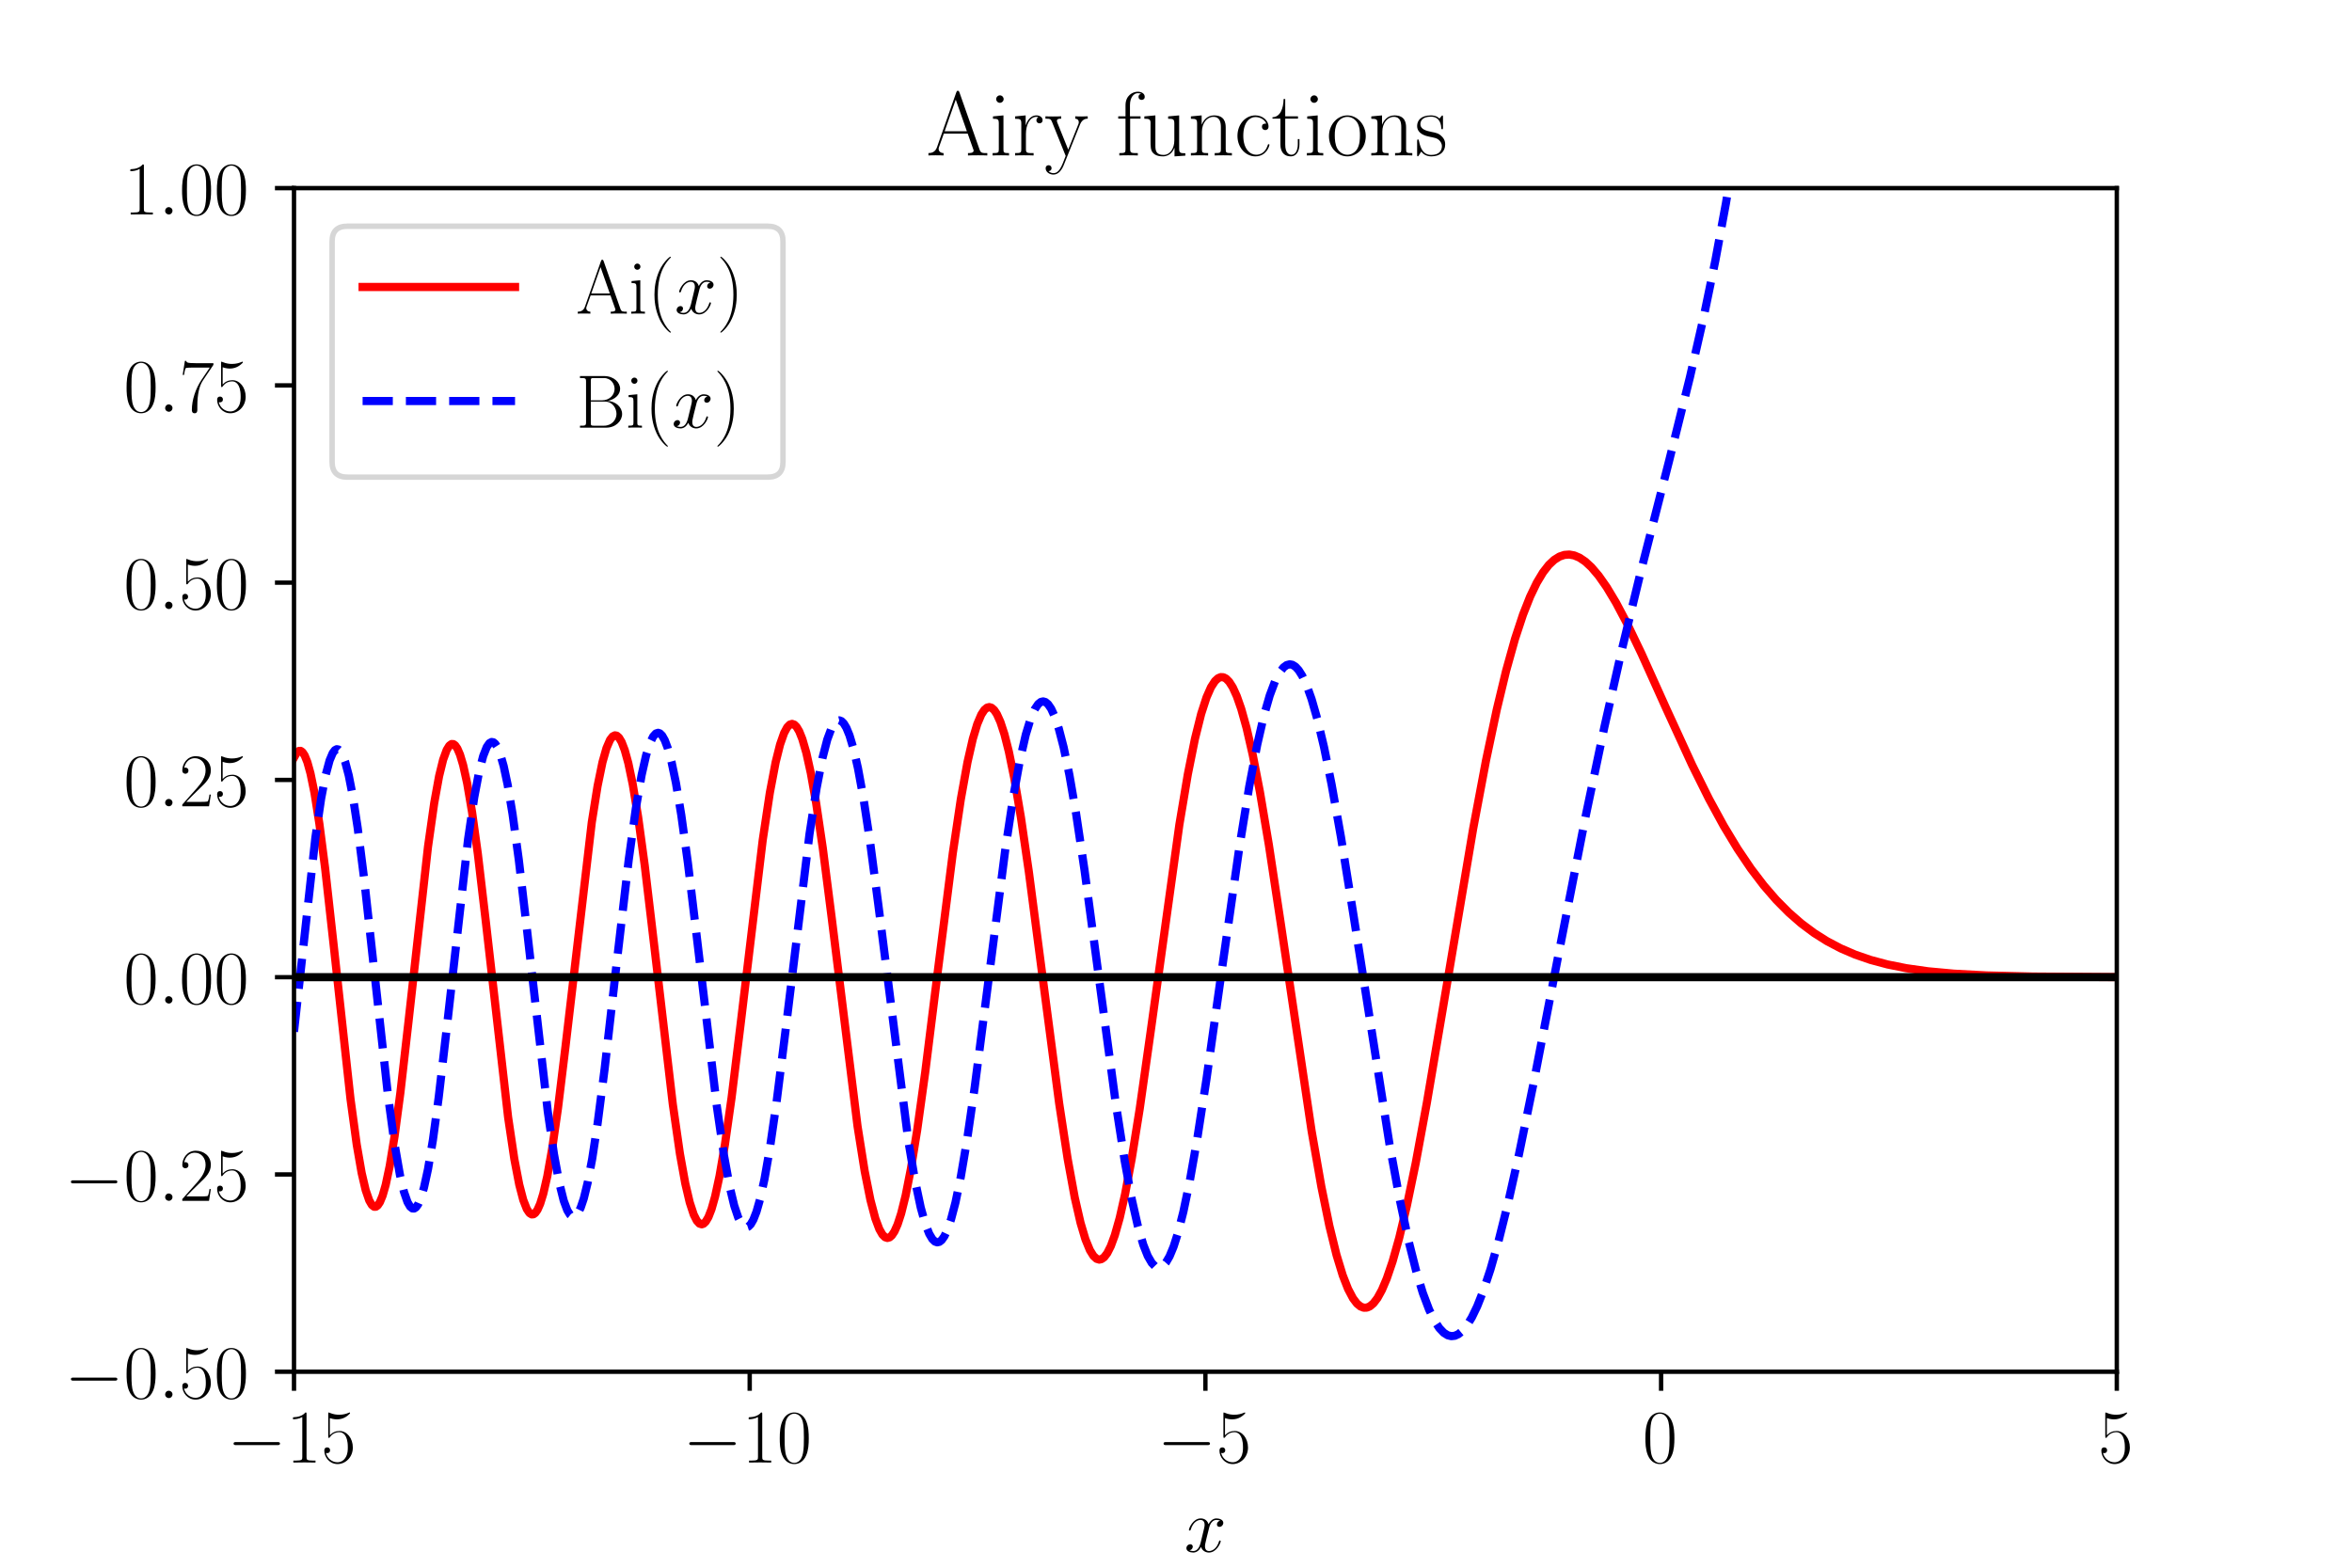 <?xml version="1.0" encoding="utf-8" standalone="no"?>
<!DOCTYPE svg PUBLIC "-//W3C//DTD SVG 1.1//EN"
  "http://www.w3.org/Graphics/SVG/1.1/DTD/svg11.dtd">
<!-- Created with matplotlib (https://matplotlib.org/) -->
<svg height="288pt" version="1.1" viewBox="0 0 432 288" width="432pt" xmlns="http://www.w3.org/2000/svg" xmlns:xlink="http://www.w3.org/1999/xlink">
 <defs>
  <style type="text/css">
*{stroke-linecap:butt;stroke-linejoin:round;}
  </style>
 </defs>
 <g id="figure_1">
  <g id="patch_1">
   <path d="M 0 288 
L 432 288 
L 432 0 
L 0 0 
z
" style="fill:#ffffff;"/>
  </g>
  <g id="axes_1">
   <g id="patch_2">
    <path d="M 54 252 
L 388.8 252 
L 388.8 34.56 
L 54 34.56 
z
" style="fill:#ffffff;"/>
   </g>
   <g id="matplotlib.axis_1">
    <g id="xtick_1">
     <g id="line2d_1">
      <defs>
       <path d="M 0 0 
L 0 3.5 
" id="m34384e4a8b" style="stroke:#000000;stroke-width:0.8;"/>
      </defs>
      <g>
       <use style="stroke:#000000;stroke-width:0.8;" x="54" xlink:href="#m34384e4a8b" y="252"/>
      </g>
     </g>
     <g id="text_1">
      <!-- $-15$ -->
      <defs>
       <path d="M 65.906 23 
C 67.594 23 69.406 23 69.406 25 
C 69.406 27 67.594 27 65.906 27 
L 11.797 27 
C 10.094 27 8.297 27 8.297 25 
C 8.297 23 10.094 23 11.797 23 
z
" id="CMSY10-0"/>
       <path d="M 26.594 63.797 
C 26.594 65.891 26.5 66 25.094 66 
C 21.203 61.359 15.297 59.891 9.703 59.688 
C 9.406 59.688 8.906 59.688 8.797 59.5 
C 8.703 59.297 8.703 59.094 8.703 57 
C 11.797 57 17 57.594 21 59.984 
L 21 7.297 
C 21 3.797 20.797 2.594 12.203 2.594 
L 9.203 2.594 
L 9.203 0 
C 14 0.094 19 0.188 23.797 0.188 
C 28.594 0.188 33.594 0.094 38.406 0 
L 38.406 2.594 
L 35.406 2.594 
C 26.797 2.594 26.594 3.688 26.594 7.297 
z
" id="CMR17-49"/>
       <path d="M 11.406 58.594 
C 12.406 58.188 16.5 56.891 20.703 56.891 
C 30 56.891 35.094 61.891 38 64.688 
C 38 65.484 38 66 37.406 66 
C 37.297 66 37.094 66 36.297 65.594 
C 32.797 64.094 28.703 63 23.703 63 
C 20.703 63 16.203 63.359 11.297 65.484 
C 10.203 66 10 66 9.906 66 
C 9.406 66 9.297 65.891 9.297 63.906 
L 9.297 34.859 
C 9.297 33.016 9.297 32.5 10.297 32.5 
C 10.797 32.5 11 32.703 11.5 33.422 
C 14.703 38.047 19.094 40 24.094 40 
C 27.594 40 35.094 37.734 35.094 20.203 
C 35.094 16.984 35.094 11.188 32.094 6.594 
C 29.594 2.484 25.703 0.391 21.406 0.391 
C 14.797 0.391 8.094 4.984 6.297 12.688 
C 6.703 12.594 7.5 12.391 7.906 12.391 
C 9.203 12.391 11.703 13.094 11.703 16.188 
C 11.703 18.891 9.797 20 7.906 20 
C 5.594 20 4.094 18.594 4.094 15.797 
C 4.094 7.094 11 -2 21.594 -2 
C 31.906 -2 41.703 6.891 41.703 19.797 
C 41.703 32.094 33.906 41.594 24.203 41.594 
C 19.094 41.594 14.797 39.688 11.406 36 
z
" id="CMR17-53"/>
      </defs>
      <g transform="translate(41.747 268.686)scale(0.14 -0.14)">
       <use transform="scale(0.996)" xlink:href="#CMSY10-0"/>
       <use transform="translate(77.487 0)scale(0.996)" xlink:href="#CMR17-49"/>
       <use transform="translate(123.178 0)scale(0.996)" xlink:href="#CMR17-53"/>
      </g>
     </g>
    </g>
    <g id="xtick_2">
     <g id="line2d_2">
      <g>
       <use style="stroke:#000000;stroke-width:0.8;" x="137.7" xlink:href="#m34384e4a8b" y="252"/>
      </g>
     </g>
     <g id="text_2">
      <!-- $-10$ -->
      <defs>
       <path d="M 42 31.844 
C 42 37.969 41.906 48.422 37.703 56.453 
C 34 63.484 28.094 66 22.906 66 
C 18.094 66 12 63.781 8.203 56.562 
C 4.203 49.016 3.797 39.672 3.797 31.844 
C 3.797 26.109 3.906 17.375 7 9.734 
C 11.297 -0.609 19 -2 22.906 -2 
C 27.5 -2 34.5 -0.109 38.594 9.438 
C 41.594 16.375 42 24.5 42 31.844 
z
M 22.906 -0.406 
C 16.5 -0.406 12.703 5.125 11.297 12.75 
C 10.203 18.688 10.203 27.328 10.203 32.953 
C 10.203 40.688 10.203 47.109 11.5 53.234 
C 13.406 61.781 19 64.391 22.906 64.391 
C 27 64.391 32.297 61.672 34.203 53.438 
C 35.5 47.719 35.594 40.984 35.594 32.953 
C 35.594 26.422 35.594 18.375 34.406 12.453 
C 32.297 1.5 26.406 -0.406 22.906 -0.406 
z
" id="CMR17-48"/>
      </defs>
      <g transform="translate(125.447 268.686)scale(0.14 -0.14)">
       <use transform="scale(0.996)" xlink:href="#CMSY10-0"/>
       <use transform="translate(77.487 0)scale(0.996)" xlink:href="#CMR17-49"/>
       <use transform="translate(123.178 0)scale(0.996)" xlink:href="#CMR17-48"/>
      </g>
     </g>
    </g>
    <g id="xtick_3">
     <g id="line2d_3">
      <g>
       <use style="stroke:#000000;stroke-width:0.8;" x="221.4" xlink:href="#m34384e4a8b" y="252"/>
      </g>
     </g>
     <g id="text_3">
      <!-- $-5$ -->
      <g transform="translate(212.562 268.686)scale(0.14 -0.14)">
       <use transform="scale(0.996)" xlink:href="#CMSY10-0"/>
       <use transform="translate(77.487 0)scale(0.996)" xlink:href="#CMR17-53"/>
      </g>
     </g>
    </g>
    <g id="xtick_4">
     <g id="line2d_4">
      <g>
       <use style="stroke:#000000;stroke-width:0.8;" x="305.1" xlink:href="#m34384e4a8b" y="252"/>
      </g>
     </g>
     <g id="text_4">
      <!-- $0$ -->
      <g transform="translate(301.686 268.686)scale(0.14 -0.14)">
       <use transform="scale(0.996)" xlink:href="#CMR17-48"/>
      </g>
     </g>
    </g>
    <g id="xtick_5">
     <g id="line2d_5">
      <g>
       <use style="stroke:#000000;stroke-width:0.8;" x="388.8" xlink:href="#m34384e4a8b" y="252"/>
      </g>
     </g>
     <g id="text_5">
      <!-- $5$ -->
      <g transform="translate(385.386 268.686)scale(0.14 -0.14)">
       <use transform="scale(0.996)" xlink:href="#CMR17-53"/>
      </g>
     </g>
    </g>
    <g id="text_6">
     <!-- $x$ -->
     <defs>
      <path d="M 47.406 41 
C 44.203 40.391 43 37.984 43 36.094 
C 43 33.688 44.906 32.891 46.297 32.891 
C 49.297 32.891 51.406 35.484 51.406 38.188 
C 51.406 42.094 46.594 44 42.406 44 
C 36.297 44 32.906 38.297 32 36.391 
C 29.703 43.594 23.5 44 21.703 44 
C 11.5 44 6.094 31.141 6.094 28.891 
C 6.094 28.484 6.5 27.969 7.203 27.969 
C 8 27.969 8.203 28.578 8.406 28.984 
C 11.797 40.188 18.5 41.984 21.406 41.984 
C 25.906 41.984 26.797 38.094 26.797 35.688 
C 26.797 33.484 26.203 31.141 25 26.219 
L 21.594 12.156 
C 20.094 6.094 17.203 1 11.906 1 
C 11.406 1 8.906 1 6.797 1.969 
C 10.406 2.594 11.203 5.594 11.203 6.797 
C 11.203 8.797 9.703 10 7.797 10 
C 5.406 10 2.797 7.891 2.797 4.688 
C 2.797 0.891 7.5 -1 11.797 -1 
C 16.594 -1 20 2.391 22.094 6.484 
C 23.703 1 28.703 -1 32.406 -1 
C 42.594 -1 48 11.734 48 14 
C 48 14.516 47.594 14.922 47 14.922 
C 46.094 14.922 46 14.406 45.703 13.594 
C 43 4.688 37.203 1 32.703 1 
C 29.203 1 27.297 3.188 27.297 7.297 
C 27.297 9.484 27.703 11.125 29.297 17.906 
L 32.797 31.859 
C 34.297 37.891 37.703 41.984 42.297 41.984 
C 42.5 41.984 45.297 41.984 47.406 41 
z
" id="CMMI12-120"/>
     </defs>
     <g transform="translate(217.52 285.084)scale(0.14 -0.14)">
      <use transform="scale(0.996)" xlink:href="#CMMI12-120"/>
     </g>
    </g>
   </g>
   <g id="matplotlib.axis_2">
    <g id="ytick_1">
     <g id="line2d_6">
      <defs>
       <path d="M 0 0 
L -3.5 0 
" id="mc4fa2278e8" style="stroke:#000000;stroke-width:0.8;"/>
      </defs>
      <g>
       <use style="stroke:#000000;stroke-width:0.8;" x="54" xlink:href="#mc4fa2278e8" y="252"/>
      </g>
     </g>
     <g id="text_7">
      <!-- $-0.50$ -->
      <defs>
       <path d="M 18.406 4.797 
C 18.406 7.688 16 9.688 13.594 9.688 
C 10.703 9.688 8.703 7.297 8.703 4.891 
C 8.703 2 11.094 0 13.5 0 
C 16.406 0 18.406 2.391 18.406 4.797 
z
" id="CMMI12-58"/>
      </defs>
      <g transform="translate(11.873 256.843)scale(0.14 -0.14)">
       <use transform="scale(0.996)" xlink:href="#CMSY10-0"/>
       <use transform="translate(77.487 0)scale(0.996)" xlink:href="#CMR17-48"/>
       <use transform="translate(123.178 0)scale(0.996)" xlink:href="#CMMI12-58"/>
       <use transform="translate(150.275 0)scale(0.996)" xlink:href="#CMR17-53"/>
       <use transform="translate(195.966 0)scale(0.996)" xlink:href="#CMR17-48"/>
      </g>
     </g>
    </g>
    <g id="ytick_2">
     <g id="line2d_7">
      <g>
       <use style="stroke:#000000;stroke-width:0.8;" x="54" xlink:href="#mc4fa2278e8" y="215.76"/>
      </g>
     </g>
     <g id="text_8">
      <!-- $-0.25$ -->
      <defs>
       <path d="M 41.703 15.469 
L 39.906 15.469 
C 38.906 8.391 38.094 7.188 37.703 6.594 
C 37.203 5.797 30 5.797 28.594 5.797 
L 9.406 5.797 
C 13 9.688 20 16.766 28.5 24.938 
C 34.594 30.719 41.703 37.5 41.703 47.391 
C 41.703 59.188 32.297 66 21.797 66 
C 10.797 66 4.094 56.297 4.094 47.297 
C 4.094 43.391 7 42.891 8.203 42.891 
C 9.203 42.891 12.203 43.484 12.203 46.984 
C 12.203 50.094 9.594 51 8.203 51 
C 7.594 51 7 50.891 6.594 50.688 
C 8.5 59.188 14.297 63.391 20.406 63.391 
C 29.094 63.391 34.797 56.5 34.797 47.391 
C 34.797 38.703 29.703 31.219 24 24.734 
L 4.094 2.297 
L 4.094 0 
L 39.297 0 
z
" id="CMR17-50"/>
      </defs>
      <g transform="translate(11.873 220.603)scale(0.14 -0.14)">
       <use transform="scale(0.996)" xlink:href="#CMSY10-0"/>
       <use transform="translate(77.487 0)scale(0.996)" xlink:href="#CMR17-48"/>
       <use transform="translate(123.178 0)scale(0.996)" xlink:href="#CMMI12-58"/>
       <use transform="translate(150.275 0)scale(0.996)" xlink:href="#CMR17-50"/>
       <use transform="translate(195.966 0)scale(0.996)" xlink:href="#CMR17-53"/>
      </g>
     </g>
    </g>
    <g id="ytick_3">
     <g id="line2d_8">
      <g>
       <use style="stroke:#000000;stroke-width:0.8;" x="54" xlink:href="#mc4fa2278e8" y="179.52"/>
      </g>
     </g>
     <g id="text_9">
      <!-- $0.00$ -->
      <g transform="translate(22.721 184.363)scale(0.14 -0.14)">
       <use transform="scale(0.996)" xlink:href="#CMR17-48"/>
       <use transform="translate(45.69 0)scale(0.996)" xlink:href="#CMMI12-58"/>
       <use transform="translate(72.788 0)scale(0.996)" xlink:href="#CMR17-48"/>
       <use transform="translate(118.478 0)scale(0.996)" xlink:href="#CMR17-48"/>
      </g>
     </g>
    </g>
    <g id="ytick_4">
     <g id="line2d_9">
      <g>
       <use style="stroke:#000000;stroke-width:0.8;" x="54" xlink:href="#mc4fa2278e8" y="143.28"/>
      </g>
     </g>
     <g id="text_10">
      <!-- $0.25$ -->
      <g transform="translate(22.721 148.123)scale(0.14 -0.14)">
       <use transform="scale(0.996)" xlink:href="#CMR17-48"/>
       <use transform="translate(45.69 0)scale(0.996)" xlink:href="#CMMI12-58"/>
       <use transform="translate(72.788 0)scale(0.996)" xlink:href="#CMR17-50"/>
       <use transform="translate(118.478 0)scale(0.996)" xlink:href="#CMR17-53"/>
      </g>
     </g>
    </g>
    <g id="ytick_5">
     <g id="line2d_10">
      <g>
       <use style="stroke:#000000;stroke-width:0.8;" x="54" xlink:href="#mc4fa2278e8" y="107.04"/>
      </g>
     </g>
     <g id="text_11">
      <!-- $0.50$ -->
      <g transform="translate(22.721 111.883)scale(0.14 -0.14)">
       <use transform="scale(0.996)" xlink:href="#CMR17-48"/>
       <use transform="translate(45.69 0)scale(0.996)" xlink:href="#CMMI12-58"/>
       <use transform="translate(72.788 0)scale(0.996)" xlink:href="#CMR17-53"/>
       <use transform="translate(118.478 0)scale(0.996)" xlink:href="#CMR17-48"/>
      </g>
     </g>
    </g>
    <g id="ytick_6">
     <g id="line2d_11">
      <g>
       <use style="stroke:#000000;stroke-width:0.8;" x="54" xlink:href="#mc4fa2278e8" y="70.8"/>
      </g>
     </g>
     <g id="text_12">
      <!-- $0.75$ -->
      <defs>
       <path d="M 45.094 61.797 
L 45.094 64 
L 21.594 64 
C 9.906 64 9.703 65.094 9.297 67 
L 7.5 67 
L 4.594 48.5 
L 6.406 48.5 
C 6.703 50.406 7.406 55.5 8.594 57.391 
C 9.203 58.188 16.594 58.188 18.297 58.188 
L 40.297 58.188 
L 29.203 41.719 
C 21.797 30.641 16.703 15.672 16.703 2.594 
C 16.703 1.391 16.703 -2 20.297 -2 
C 23.906 -2 23.906 1.391 23.906 2.688 
L 23.906 7.281 
C 23.906 23.656 26.703 34.438 31.297 41.312 
z
" id="CMR17-55"/>
      </defs>
      <g transform="translate(22.721 75.643)scale(0.14 -0.14)">
       <use transform="scale(0.996)" xlink:href="#CMR17-48"/>
       <use transform="translate(45.69 0)scale(0.996)" xlink:href="#CMMI12-58"/>
       <use transform="translate(72.788 0)scale(0.996)" xlink:href="#CMR17-55"/>
       <use transform="translate(118.478 0)scale(0.996)" xlink:href="#CMR17-53"/>
      </g>
     </g>
    </g>
    <g id="ytick_7">
     <g id="line2d_12">
      <g>
       <use style="stroke:#000000;stroke-width:0.8;" x="54" xlink:href="#mc4fa2278e8" y="34.56"/>
      </g>
     </g>
     <g id="text_13">
      <!-- $1.00$ -->
      <g transform="translate(22.721 39.403)scale(0.14 -0.14)">
       <use transform="scale(0.996)" xlink:href="#CMR17-49"/>
       <use transform="translate(45.69 0)scale(0.996)" xlink:href="#CMMI12-58"/>
       <use transform="translate(72.788 0)scale(0.996)" xlink:href="#CMR17-48"/>
       <use transform="translate(118.478 0)scale(0.996)" xlink:href="#CMR17-48"/>
      </g>
     </g>
    </g>
   </g>
   <g id="line2d_13">
    <path clip-path="url(#p5f804ebdaa)" d="M 54 139.19 
L 54.491 138.294 
L 54.899 137.952 
L 55.226 137.946 
L 55.553 138.175 
L 55.962 138.793 
L 56.453 140.01 
L 57.025 142.065 
L 57.761 145.652 
L 58.66 151.333 
L 59.723 159.564 
L 61.276 173.554 
L 64.383 201.938 
L 65.528 210.322 
L 66.427 215.495 
L 67.163 218.638 
L 67.817 220.534 
L 68.308 221.375 
L 68.716 221.689 
L 69.044 221.684 
L 69.371 221.453 
L 69.779 220.847 
L 70.27 219.664 
L 70.842 217.675 
L 71.578 214.207 
L 72.477 208.714 
L 73.54 200.737 
L 75.012 187.854 
L 78.609 155.579 
L 79.754 147.519 
L 80.653 142.57 
L 81.389 139.575 
L 82.043 137.775 
L 82.534 136.98 
L 82.942 136.687 
L 83.269 136.698 
L 83.596 136.924 
L 84.005 137.51 
L 84.496 138.648 
L 85.068 140.559 
L 85.804 143.889 
L 86.703 149.171 
L 87.766 156.863 
L 89.238 169.366 
L 93.326 205.254 
L 94.47 212.938 
L 95.37 217.622 
L 96.105 220.438 
L 96.76 222.116 
L 97.25 222.845 
L 97.659 223.1 
L 97.986 223.073 
L 98.313 222.839 
L 98.722 222.261 
L 99.212 221.153 
L 99.785 219.307 
L 100.52 216.1 
L 101.42 211.02 
L 102.483 203.611 
L 103.873 192.219 
L 108.696 151.059 
L 109.759 144.396 
L 110.658 140.033 
L 111.394 137.441 
L 112.048 135.923 
L 112.539 135.287 
L 112.948 135.091 
L 113.275 135.152 
L 113.684 135.502 
L 114.174 136.317 
L 114.746 137.801 
L 115.4 140.175 
L 116.218 144.091 
L 117.199 150.035 
L 118.425 159.027 
L 120.142 173.532 
L 123.576 202.877 
L 124.884 211.962 
L 125.865 217.41 
L 126.683 220.896 
L 127.419 223.138 
L 127.991 224.266 
L 128.482 224.793 
L 128.891 224.919 
L 129.218 224.815 
L 129.626 224.429 
L 130.117 223.597 
L 130.689 222.126 
L 131.343 219.813 
L 132.161 216.03 
L 133.142 210.315 
L 134.368 201.676 
L 136.004 188.37 
L 140.091 154.328 
L 141.4 145.636 
L 142.462 140.037 
L 143.28 136.77 
L 144.016 134.669 
L 144.588 133.609 
L 145.079 133.11 
L 145.487 132.985 
L 145.896 133.124 
L 146.305 133.526 
L 146.796 134.352 
L 147.368 135.777 
L 148.104 138.314 
L 148.921 142.005 
L 149.902 147.526 
L 151.129 155.831 
L 152.764 168.637 
L 157.506 206.892 
L 158.814 215.138 
L 159.877 220.461 
L 160.776 223.856 
L 161.512 225.817 
L 162.084 226.814 
L 162.575 227.293 
L 162.984 227.426 
L 163.393 227.316 
L 163.801 226.965 
L 164.292 226.229 
L 164.864 224.944 
L 165.518 222.934 
L 166.336 219.648 
L 167.317 214.666 
L 168.462 207.613 
L 169.933 197.017 
L 172.222 178.641 
L 175.002 156.748 
L 176.474 146.838 
L 177.7 140.034 
L 178.681 135.737 
L 179.499 133.018 
L 180.235 131.281 
L 180.807 130.409 
L 181.298 130 
L 181.706 129.9 
L 182.115 130.018 
L 182.606 130.445 
L 183.096 131.181 
L 183.75 132.631 
L 184.486 134.88 
L 185.304 138.106 
L 186.285 142.903 
L 187.511 150.135 
L 188.983 160.245 
L 191.19 177.153 
L 194.542 202.709 
L 196.096 212.874 
L 197.404 220.01 
L 198.467 224.65 
L 199.366 227.678 
L 200.184 229.67 
L 200.838 230.726 
L 201.41 231.25 
L 201.901 231.402 
L 202.309 231.319 
L 202.8 230.969 
L 203.372 230.219 
L 204.026 228.923 
L 204.762 226.921 
L 205.662 223.734 
L 206.643 219.395 
L 207.869 212.853 
L 209.341 203.656 
L 211.303 189.816 
L 216.617 151.507 
L 218.171 142.254 
L 219.479 135.735 
L 220.623 131.145 
L 221.604 128.114 
L 222.422 126.258 
L 223.158 125.124 
L 223.73 124.597 
L 224.221 124.394 
L 224.711 124.419 
L 225.202 124.671 
L 225.774 125.249 
L 226.428 126.278 
L 227.164 127.89 
L 227.982 130.226 
L 228.963 133.739 
L 230.107 138.736 
L 231.415 145.484 
L 233.051 155.178 
L 235.258 169.764 
L 240.899 207.723 
L 242.698 218.002 
L 244.17 225.202 
L 245.478 230.531 
L 246.622 234.287 
L 247.604 236.798 
L 248.503 238.507 
L 249.239 239.477 
L 249.893 240.015 
L 250.465 240.237 
L 251.037 240.226 
L 251.61 239.987 
L 252.264 239.437 
L 253 238.474 
L 253.817 236.988 
L 254.716 234.87 
L 255.779 231.75 
L 257.006 227.383 
L 258.396 221.548 
L 260.031 213.66 
L 262.075 202.596 
L 264.936 185.728 
L 270.578 152.258 
L 272.949 139.661 
L 274.911 130.376 
L 276.628 123.243 
L 278.263 117.382 
L 279.735 112.917 
L 281.043 109.602 
L 282.269 107.052 
L 283.414 105.149 
L 284.476 103.786 
L 285.458 102.862 
L 286.439 102.247 
L 287.338 101.943 
L 288.237 101.876 
L 289.137 102.036 
L 290.118 102.452 
L 291.181 103.17 
L 292.325 104.229 
L 293.633 105.766 
L 295.105 107.862 
L 296.822 110.722 
L 298.866 114.585 
L 301.482 120.04 
L 306.061 130.207 
L 310.803 140.539 
L 313.909 146.784 
L 316.607 151.733 
L 319.142 155.933 
L 321.595 159.568 
L 323.966 162.681 
L 326.255 165.326 
L 328.544 167.635 
L 330.833 169.634 
L 333.204 171.405 
L 335.575 172.903 
L 338.11 174.237 
L 340.726 175.364 
L 343.588 176.351 
L 346.695 177.182 
L 350.128 177.868 
L 354.135 178.435 
L 358.876 178.873 
L 364.927 179.196 
L 373.348 179.402 
L 387.819 179.502 
L 388.8 179.504 
L 388.8 179.504 
" style="fill:none;stroke:#ff0000;stroke-linecap:square;stroke-width:1.5;"/>
   </g>
   <g id="line2d_14">
    <path clip-path="url(#p5f804ebdaa)" d="M 54 189.541 
L 57.924 153.911 
L 58.987 146.684 
L 59.805 142.425 
L 60.541 139.694 
L 61.113 138.342 
L 61.522 137.805 
L 61.849 137.636 
L 62.176 137.698 
L 62.503 137.992 
L 62.912 138.683 
L 63.402 139.975 
L 64.056 142.456 
L 64.792 146.216 
L 65.691 152.05 
L 66.836 161.073 
L 68.553 176.686 
L 71.251 201.158 
L 72.477 210.211 
L 73.458 215.843 
L 74.194 218.949 
L 74.848 220.832 
L 75.339 221.677 
L 75.748 222.003 
L 76.075 222.013 
L 76.402 221.802 
L 76.811 221.229 
L 77.301 220.093 
L 77.873 218.172 
L 78.609 214.807 
L 79.509 209.455 
L 80.571 201.653 
L 82.043 188.985 
L 85.967 154.222 
L 87.112 146.444 
L 88.011 141.72 
L 88.747 138.897 
L 89.401 137.236 
L 89.892 136.534 
L 90.301 136.312 
L 90.628 136.371 
L 90.955 136.642 
L 91.364 137.275 
L 91.854 138.457 
L 92.508 140.729 
L 93.244 144.179 
L 94.143 149.557 
L 95.288 157.942 
L 96.841 171.229 
L 100.602 204.124 
L 101.747 212.023 
L 102.728 217.345 
L 103.545 220.592 
L 104.2 222.345 
L 104.69 223.147 
L 105.099 223.473 
L 105.426 223.509 
L 105.753 223.344 
L 106.162 222.859 
L 106.652 221.872 
L 107.225 220.176 
L 107.96 217.177 
L 108.778 212.844 
L 109.759 206.43 
L 111.067 196.258 
L 113.193 177.568 
L 115.482 157.928 
L 116.79 148.492 
L 117.853 142.36 
L 118.671 138.767 
L 119.407 136.456 
L 119.979 135.293 
L 120.469 134.751 
L 120.878 134.623 
L 121.205 134.732 
L 121.614 135.133 
L 122.105 135.996 
L 122.677 137.518 
L 123.331 139.91 
L 124.149 143.817 
L 125.13 149.706 
L 126.356 158.582 
L 128.073 172.888 
L 131.67 203.29 
L 132.978 212.27 
L 134.041 218.082 
L 134.859 221.485 
L 135.595 223.681 
L 136.167 224.794 
L 136.658 225.324 
L 137.066 225.463 
L 137.475 225.327 
L 137.884 224.918 
L 138.375 224.071 
L 138.947 222.602 
L 139.601 220.313 
L 140.418 216.593 
L 141.4 210.992 
L 142.626 202.533 
L 144.261 189.484 
L 148.676 153.272 
L 149.984 144.799 
L 151.047 139.336 
L 151.946 135.868 
L 152.682 133.883 
L 153.255 132.893 
L 153.745 132.437 
L 154.154 132.335 
L 154.563 132.488 
L 154.971 132.893 
L 155.462 133.707 
L 156.034 135.1 
L 156.77 137.568 
L 157.588 141.148 
L 158.569 146.5 
L 159.795 154.559 
L 161.349 166.377 
L 166.826 209.521 
L 168.053 216.823 
L 169.116 221.839 
L 169.933 224.765 
L 170.669 226.654 
L 171.241 227.62 
L 171.732 228.091 
L 172.141 228.229 
L 172.549 228.137 
L 172.958 227.815 
L 173.449 227.13 
L 174.021 225.924 
L 174.675 224.027 
L 175.493 220.916 
L 176.474 216.182 
L 177.618 209.449 
L 179.008 199.87 
L 181.052 184.029 
L 184.65 156.031 
L 186.121 146.31 
L 187.348 139.576 
L 188.411 134.95 
L 189.31 132.007 
L 190.046 130.301 
L 190.7 129.333 
L 191.19 128.95 
L 191.599 128.857 
L 192.008 128.968 
L 192.498 129.37 
L 193.071 130.205 
L 193.725 131.63 
L 194.461 133.814 
L 195.36 137.27 
L 196.423 142.378 
L 197.649 149.467 
L 199.203 159.893 
L 201.492 177.019 
L 204.926 202.639 
L 206.561 213.184 
L 207.869 220.289 
L 209.014 225.33 
L 209.995 228.679 
L 210.812 230.74 
L 211.548 232.007 
L 212.12 232.602 
L 212.611 232.837 
L 213.102 232.82 
L 213.592 232.551 
L 214.164 231.923 
L 214.818 230.799 
L 215.554 229.031 
L 216.372 226.467 
L 217.353 222.612 
L 218.498 217.142 
L 219.887 209.293 
L 221.604 198.193 
L 224.302 179.02 
L 227.655 155.533 
L 229.453 144.489 
L 230.925 136.785 
L 232.151 131.47 
L 233.214 127.768 
L 234.195 125.144 
L 235.013 123.56 
L 235.749 122.611 
L 236.321 122.188 
L 236.893 122.04 
L 237.384 122.131 
L 237.956 122.49 
L 238.528 123.115 
L 239.182 124.15 
L 240 125.911 
L 240.899 128.421 
L 241.962 132.112 
L 243.189 137.261 
L 244.578 144.103 
L 246.295 153.75 
L 248.585 168.021 
L 255.207 210.161 
L 257.087 220.334 
L 258.723 227.994 
L 260.113 233.506 
L 261.339 237.543 
L 262.484 240.577 
L 263.465 242.601 
L 264.364 243.983 
L 265.182 244.846 
L 265.917 245.306 
L 266.571 245.465 
L 267.225 245.392 
L 267.88 245.092 
L 268.615 244.488 
L 269.433 243.497 
L 270.332 242.032 
L 271.313 240.007 
L 272.458 237.117 
L 273.766 233.175 
L 275.238 228.01 
L 276.955 221.148 
L 278.999 212.032 
L 281.615 199.297 
L 286.112 176.083 
L 291.262 149.837 
L 294.696 133.502 
L 297.885 119.389 
L 301.319 105.216 
L 306.551 84.737 
L 310.394 69.305 
L 312.928 58.207 
L 315.054 47.913 
L 317.016 37.296 
L 318.815 26.346 
L 320.532 14.544 
L 322.249 1.138 
L 322.503 -1 
L 322.503 -1 
" style="fill:none;stroke:#0000ff;stroke-dasharray:5.55,2.4;stroke-dashoffset:0;stroke-width:1.5;"/>
   </g>
   <g id="line2d_15">
    <path clip-path="url(#p5f804ebdaa)" d="M 54 179.52 
L 388.8 179.52 
L 388.8 179.52 
" style="fill:none;stroke:#000000;stroke-linecap:square;stroke-width:1.5;"/>
   </g>
   <g id="patch_3">
    <path d="M 54 252 
L 54 34.56 
" style="fill:none;stroke:#000000;stroke-linecap:square;stroke-linejoin:miter;stroke-width:0.8;"/>
   </g>
   <g id="patch_4">
    <path d="M 388.8 252 
L 388.8 34.56 
" style="fill:none;stroke:#000000;stroke-linecap:square;stroke-linejoin:miter;stroke-width:0.8;"/>
   </g>
   <g id="patch_5">
    <path d="M 54 252 
L 388.8 252 
" style="fill:none;stroke:#000000;stroke-linecap:square;stroke-linejoin:miter;stroke-width:0.8;"/>
   </g>
   <g id="patch_6">
    <path d="M 54 34.56 
L 388.8 34.56 
" style="fill:none;stroke:#000000;stroke-linecap:square;stroke-linejoin:miter;stroke-width:0.8;"/>
   </g>
   <g id="text_14">
    <!-- Airy functions -->
    <defs>
     <path d="M 36.297 69.391 
C 35.797 70.688 35.594 71 34.594 71 
C 33.594 71 33.406 70.688 32.906 69.391 
L 11.703 9.062 
C 9.797 3.688 5.797 2.594 2.297 2.594 
L 2.297 0 
C 4.094 0.188 8.094 0.188 10 0.188 
C 12.5 0.188 16.5 0.188 18.906 0 
L 18.906 2.594 
C 14.203 2.797 13.5 5.969 13.5 7.172 
C 13.5 8.062 13.703 8.562 13.906 9.156 
L 19.203 24 
L 45.406 24 
L 51.406 7.078 
C 51.906 5.875 51.906 5.672 51.906 5.281 
C 51.906 2.594 47.594 2.594 45.703 2.594 
L 45.703 0 
C 48.594 0.188 53.797 0.188 56.906 0.188 
C 59.5 0.188 64.5 0.188 66.906 0 
L 66.906 2.594 
C 61.594 2.594 59.797 2.594 58.5 6.281 
z
M 32.297 61.312 
L 44.5 26.594 
L 20.094 26.594 
z
" id="CMR17-65"/>
     <path d="M 15.5 61.891 
C 15.5 64.094 13.703 66 11.406 66 
C 9.203 66 7.297 64.188 7.297 61.891 
C 7.297 59.688 9.094 57.797 11.406 57.797 
C 13.594 57.797 15.5 59.594 15.5 61.891 
z
M 3.797 42.891 
L 3.797 40.297 
C 9.406 40.297 10.203 39.688 10.203 34.859 
L 10.203 6.922 
C 10.203 3.094 9.797 2.594 3.406 2.594 
L 3.406 0 
C 5.797 0.188 10.094 0.188 12.594 0.188 
C 15 0.188 19.094 0.188 21.406 0 
L 21.406 2.594 
C 15.5 2.594 15.297 3.203 15.297 6.812 
L 15.297 44 
z
" id="CMR17-105"/>
     <path d="M 15 23.703 
C 15 33.344 19.094 42.391 26.594 42.391 
C 27.297 42.391 28 42.297 28.703 41.984 
C 28.703 41.984 26.5 41.281 26.5 38.672 
C 26.5 36.266 28.406 35.266 29.906 35.266 
C 31.094 35.266 33.297 35.969 33.297 38.781 
C 33.297 41.984 30.094 44 26.703 44 
C 19.094 44 15.797 36.562 14.797 33.047 
L 14.703 33.047 
L 14.703 44 
L 3.094 42.891 
L 3.094 40.281 
C 9 40.281 9.906 39.688 9.906 34.859 
L 9.906 6.922 
C 9.906 3.094 9.5 2.594 3.094 2.594 
L 3.094 0 
C 5.5 0.188 10.094 0.188 12.703 0.188 
C 15.594 0.188 20.703 0.188 23.406 0 
L 23.406 2.594 
C 16.203 2.594 15 2.594 15 7.109 
z
" id="CMR17-114"/>
     <path d="M 39 34.109 
C 41.5 40.297 46 40.391 47.406 40.391 
L 47.406 43 
C 45.5 42.891 43 42.797 41.094 42.797 
C 39 42.797 35.703 42.797 33.703 43 
L 33.703 40.391 
C 37.5 40.094 37.594 37.25 37.594 36.438 
C 37.594 35.438 37.406 34.922 36.906 33.719 
L 26 6.391 
L 14.094 35.938 
C 13.594 37.156 13.594 37.859 13.594 37.969 
C 13.594 40.188 15.906 40.391 18.297 40.391 
L 18.297 43 
C 15.906 42.797 11.594 42.797 9.094 42.797 
C 6.406 42.797 3.203 42.797 1 43 
L 1 40.391 
C 6.406 40.391 7 39.891 8.297 36.641 
L 23.203 -0.484 
C 18.703 -12.422 16.094 -19.406 9.797 -19.406 
C 8.703 -19.406 6.203 -19.109 4.406 -17.281 
C 6.703 -17.078 7.703 -15.656 7.703 -13.938 
C 7.703 -12.219 6.5 -10.703 4.5 -10.703 
C 2.297 -10.703 1.203 -12.219 1.203 -14.047 
C 1.203 -18.094 5.297 -21 9.797 -21 
C 15.594 -21 19.203 -15.359 21.203 -10.297 
z
" id="CMR17-121"/>
     <path d="M 15.297 40.391 
L 26.703 40.391 
L 26.703 43 
L 15.094 43 
L 15.094 55.297 
C 15.094 63.688 19.297 68.391 23.594 68.391 
C 24.906 68.391 26.406 68.172 27.406 67.797 
C 26.594 67.594 24.5 66.891 24.5 64.391 
C 24.5 61.797 26.5 61 27.906 61 
C 29.297 61 31.297 61.797 31.297 64.391 
C 31.297 68.016 27.703 70 23.703 70 
C 18 70 10.203 65.797 10.203 55.094 
L 10.203 43 
L 2.203 43 
L 2.203 40.391 
L 10.203 40.391 
L 10.203 6.891 
C 10.203 3.094 9.797 2.594 3.406 2.594 
L 3.406 0 
C 5.797 0.188 10.406 0.188 13 0.188 
C 15.906 0.188 21 0.188 23.703 0 
L 23.703 2.594 
C 16.5 2.594 15.297 2.594 15.297 7.094 
z
" id="CMR17-102"/>
     <path d="M 29.406 42.891 
L 29.406 40.297 
C 35.297 40.297 36.203 39.688 36.203 34.828 
L 36.203 16.453 
C 36.203 7.969 31.703 0.594 24.297 0.594 
C 16.094 0.594 15.406 5.547 15.406 10.797 
L 15.406 44 
L 3.297 42.891 
L 3.297 40.297 
C 7.297 40.297 10 40.297 10.094 36.25 
L 10.094 16.859 
C 10.094 10.094 10.094 5.75 12.703 2.922 
C 14 1.609 16.5 -1 23.703 -1 
C 32.203 -1 35.5 6.25 36.297 8.375 
L 36.406 8.375 
L 36.406 -1 
L 48.297 -0.203 
L 48.297 2.406 
C 42.406 2.406 41.5 3.016 41.5 7.859 
L 41.5 44 
z
" id="CMR17-117"/>
     <path d="M 41.5 30.531 
C 41.5 35.656 40.5 44 28.703 44 
C 20.797 44 16.703 37.875 15.203 33.844 
L 15.094 33.844 
L 15.094 44 
L 3.297 42.891 
L 3.297 40.281 
C 9.203 40.281 10.094 39.688 10.094 34.859 
L 10.094 6.922 
C 10.094 3.094 9.703 2.594 3.297 2.594 
L 3.297 0 
C 5.703 0.188 10.094 0.188 12.703 0.188 
C 15.297 0.188 19.797 0.188 22.203 0 
L 22.203 2.594 
C 15.797 2.594 15.406 3 15.406 6.922 
L 15.406 26.219 
C 15.406 35.453 21 42.391 28 42.391 
C 35.406 42.391 36.203 35.766 36.203 30.938 
L 36.203 6.922 
C 36.203 3.094 35.797 2.594 29.406 2.594 
L 29.406 0 
C 31.797 0.188 36.203 0.188 38.797 0.188 
C 41.406 0.188 45.906 0.188 48.297 0 
L 48.297 2.594 
C 41.906 2.594 41.5 3 41.5 6.922 
z
" id="CMR17-110"/>
     <path d="M 34.906 35 
C 33 35 30.203 35 30.203 31.484 
C 30.203 28.688 32.5 27.891 33.797 27.891 
C 34.5 27.891 37.406 28.188 37.406 31.688 
C 37.406 38.688 30.594 44 22.906 44 
C 12.297 44 3.297 34.391 3.297 21.547 
C 3.297 8.141 12.703 -1 22.906 -1 
C 35.297 -1 38.406 10.562 38.406 11.672 
C 38.406 12.078 38.297 12.375 37.594 12.375 
C 36.906 12.375 36.797 12.281 36.406 10.969 
C 33.797 2.812 28.094 0.797 23.797 0.797 
C 17.406 0.797 9.703 6.734 9.703 21.641 
C 9.703 36.844 17.094 42.188 23 42.188 
C 26.906 42.188 32.703 40.344 34.906 35 
z
" id="CMR17-99"/>
     <path d="M 15.094 40.391 
L 29.094 40.391 
L 29.094 43 
L 15.094 43 
L 15.094 62 
L 13.297 62 
C 13.094 51.438 9.594 42.188 1.094 41.984 
L 1.094 40.391 
L 9.797 40.391 
L 9.797 12.156 
C 9.797 10.234 9.797 -1 21.406 -1 
C 27.297 -1 30.703 4.812 30.703 12.25 
L 30.703 17.984 
L 28.906 17.984 
L 28.906 12.344 
C 28.906 5.422 26.203 0.797 22 0.797 
C 19.094 0.797 15.094 2.797 15.094 11.953 
z
" id="CMR17-116"/>
     <path d="M 43.094 21.188 
C 43.094 34 33.797 44 22.906 44 
C 12 44 2.703 34 2.703 21.188 
C 2.703 8.594 12 -1 22.906 -1 
C 33.797 -1 43.094 8.594 43.094 21.188 
z
M 22.906 0.797 
C 18.203 0.797 14.203 3.594 11.906 7.5 
C 9.406 12 9.094 17.594 9.094 22 
C 9.094 26.188 9.297 31.391 11.906 35.891 
C 13.906 39.188 17.797 42.391 22.906 42.391 
C 27.406 42.391 31.203 39.891 33.594 36.391 
C 36.703 31.688 36.703 25.094 36.703 22 
C 36.703 18.094 36.5 12.094 33.797 7.297 
C 31 2.688 26.703 0.797 22.906 0.797 
z
" id="CMR17-111"/>
     <path d="M 30.906 42 
C 30.906 43.797 30.797 43.891 30.203 43.891 
C 29.797 43.891 29.703 43.797 28.5 42.297 
C 28.203 41.891 27.297 40.891 27 40.5 
C 23.797 43.891 19.297 44 17.594 44 
C 6.5 44 2.5 38.188 2.5 32.391 
C 2.5 23.391 12.703 21.297 15.594 20.688 
C 21.906 19.391 24.094 19 26.203 17.188 
C 27.5 16 29.703 13.797 29.703 10.188 
C 29.703 6 27.297 0.594 18.094 0.594 
C 9.406 0.594 6.297 7.188 4.5 16 
C 4.203 17.391 4.203 17.5 3.406 17.5 
C 2.594 17.5 2.5 17.391 2.5 15.391 
L 2.5 1 
C 2.5 -0.812 2.594 -0.906 3.203 -0.906 
C 3.703 -0.906 3.797 -0.812 4.297 0 
C 4.906 0.891 6.406 3.297 7 4.297 
C 9 1.594 12.5 -1 18.094 -1 
C 28 -1 33.297 4.391 33.297 12.188 
C 33.297 17.297 30.594 20 29.297 21.188 
C 26.297 24.297 22.797 25 18.594 25.797 
C 13.094 27 6.094 28.391 6.094 34.5 
C 6.094 37.094 7.5 42.594 17.594 42.594 
C 28.297 42.594 28.906 32.594 29.094 29.391 
C 29.203 28.891 29.703 28.797 30 28.797 
C 30.906 28.797 30.906 29.094 30.906 30.797 
z
" id="CMR17-115"/>
    </defs>
    <g transform="translate(170.144 28.56)scale(0.168 -0.168)">
     <use transform="scale(0.996)" xlink:href="#CMR17-65"/>
     <use transform="translate(69.072 0)scale(0.996)" xlink:href="#CMR17-105"/>
     <use transform="translate(93.943 0)scale(0.996)" xlink:href="#CMR17-114"/>
     <use transform="translate(129.224 0)scale(0.996)" xlink:href="#CMR17-121"/>
     <use transform="translate(207.593 0)scale(0.996)" xlink:href="#CMR17-102"/>
     <use transform="translate(235.067 0)scale(0.996)" xlink:href="#CMR17-117"/>
     <use transform="translate(285.962 0)scale(0.996)" xlink:href="#CMR17-110"/>
     <use transform="translate(336.857 0)scale(0.996)" xlink:href="#CMR17-99"/>
     <use transform="translate(377.343 0)scale(0.996)" xlink:href="#CMR17-116"/>
     <use transform="translate(412.624 0)scale(0.996)" xlink:href="#CMR17-105"/>
     <use transform="translate(437.495 0)scale(0.996)" xlink:href="#CMR17-111"/>
     <use transform="translate(483.185 0)scale(0.996)" xlink:href="#CMR17-110"/>
     <use transform="translate(534.081 0)scale(0.996)" xlink:href="#CMR17-115"/>
    </g>
   </g>
   <g id="legend_1">
    <g id="patch_7">
     <path d="M 63.8 87.655 
L 141.014 87.655 
Q 143.814 87.655 143.814 84.855 
L 143.814 44.36 
Q 143.814 41.56 141.014 41.56 
L 63.8 41.56 
Q 61 41.56 61 44.36 
L 61 84.855 
Q 61 87.655 63.8 87.655 
z
" style="fill:#ffffff;opacity:0.8;stroke:#cccccc;stroke-linejoin:miter;"/>
    </g>
    <g id="line2d_16">
     <path d="M 66.6 52.721 
L 94.6 52.721 
" style="fill:none;stroke:#ff0000;stroke-linecap:square;stroke-width:1.5;"/>
    </g>
    <g id="line2d_17"/>
    <g id="text_15">
     <!-- ${\rm Ai}(x)$ -->
     <defs>
      <path d="M 30.594 -24.406 
C 30.594 -24.312 30.594 -24.109 30.297 -23.812 
C 25.703 -19.109 13.406 -6.297 13.406 24.938 
C 13.406 56.172 25.5 68.875 30.406 73.891 
C 30.406 73.984 30.594 74.188 30.594 74.484 
C 30.594 74.797 30.297 75 29.906 75 
C 28.797 75 20.297 67.578 15.406 56.562 
C 10.406 45.453 9 34.656 9 25.047 
C 9 17.828 9.703 5.625 15.703 -7.297 
C 20.5 -17.703 28.703 -25 29.906 -25 
C 30.406 -25 30.594 -24.812 30.594 -24.406 
z
" id="CMR17-40"/>
      <path d="M 26.297 24.938 
C 26.297 32.141 25.594 44.359 19.594 57.266 
C 14.797 67.688 6.594 75 5.406 75 
C 5.094 75 4.703 74.891 4.703 74.391 
C 4.703 74.188 4.797 74.094 4.906 73.891 
C 9.703 68.875 21.906 56.172 21.906 25.047 
C 21.906 -6.188 9.797 -18.906 4.906 -23.906 
C 4.797 -24.109 4.703 -24.203 4.703 -24.406 
C 4.703 -24.906 5.094 -25 5.406 -25 
C 6.5 -25 15 -17.609 19.906 -6.594 
C 24.906 4.516 26.297 15.328 26.297 24.938 
z
" id="CMR17-41"/>
     </defs>
     <g transform="translate(105.8 57.621)scale(0.14 -0.14)">
      <use transform="scale(0.996)" xlink:href="#CMR17-65"/>
      <use transform="translate(69.072 0)scale(0.996)" xlink:href="#CMR17-105"/>
      <use transform="translate(93.943 0)scale(0.996)" xlink:href="#CMR17-40"/>
      <use transform="translate(129.224 0)scale(0.996)" xlink:href="#CMMI12-120"/>
      <use transform="translate(184.658 0)scale(0.996)" xlink:href="#CMR17-41"/>
     </g>
    </g>
    <g id="line2d_18">
     <path d="M 66.6 73.668 
L 94.6 73.668 
" style="fill:none;stroke:#0000ff;stroke-dasharray:5.55,2.4;stroke-dashoffset:0;stroke-width:1.5;"/>
    </g>
    <g id="line2d_19"/>
    <g id="text_16">
     <!-- ${\rm Bi}(x)$ -->
     <defs>
      <path d="M 5.203 68 
L 5.203 65.391 
C 12.094 65.391 13.203 65.391 13.203 60.891 
L 13.203 7.047 
C 13.203 2.594 12.094 2.594 5.203 2.594 
L 5.203 0 
L 39.594 0 
C 52.406 0 60.703 9.031 60.703 18.047 
C 60.703 26.969 52.5 34.594 41.797 35.297 
C 51.406 37.188 58.094 43.594 58.094 51.188 
C 58.094 59.5 49.906 68 37 68 
z
M 19.5 36 
L 19.5 61.5 
C 19.5 64.891 19.703 65.391 23.703 65.391 
L 36.5 65.391 
C 46.406 65.391 50.797 57.391 50.797 51.188 
C 50.797 43.594 44.703 36 33.906 36 
z
M 23.703 2.594 
C 19.703 2.594 19.5 3.094 19.5 6.453 
L 19.5 34.391 
L 38 34.391 
C 48.297 34.391 53.297 25.375 53.297 18.141 
C 53.297 10.906 47.594 2.594 36.703 2.594 
z
" id="CMR17-66"/>
     </defs>
     <g transform="translate(105.8 78.568)scale(0.14 -0.14)">
      <use transform="scale(0.996)" xlink:href="#CMR17-66"/>
      <use transform="translate(65.189 0)scale(0.996)" xlink:href="#CMR17-105"/>
      <use transform="translate(90.06 0)scale(0.996)" xlink:href="#CMR17-40"/>
      <use transform="translate(125.341 0)scale(0.996)" xlink:href="#CMMI12-120"/>
      <use transform="translate(180.775 0)scale(0.996)" xlink:href="#CMR17-41"/>
     </g>
    </g>
   </g>
  </g>
 </g>
 <defs>
  <clipPath id="p5f804ebdaa">
   <rect height="217.44" width="334.8" x="54" y="34.56"/>
  </clipPath>
 </defs>
</svg>
